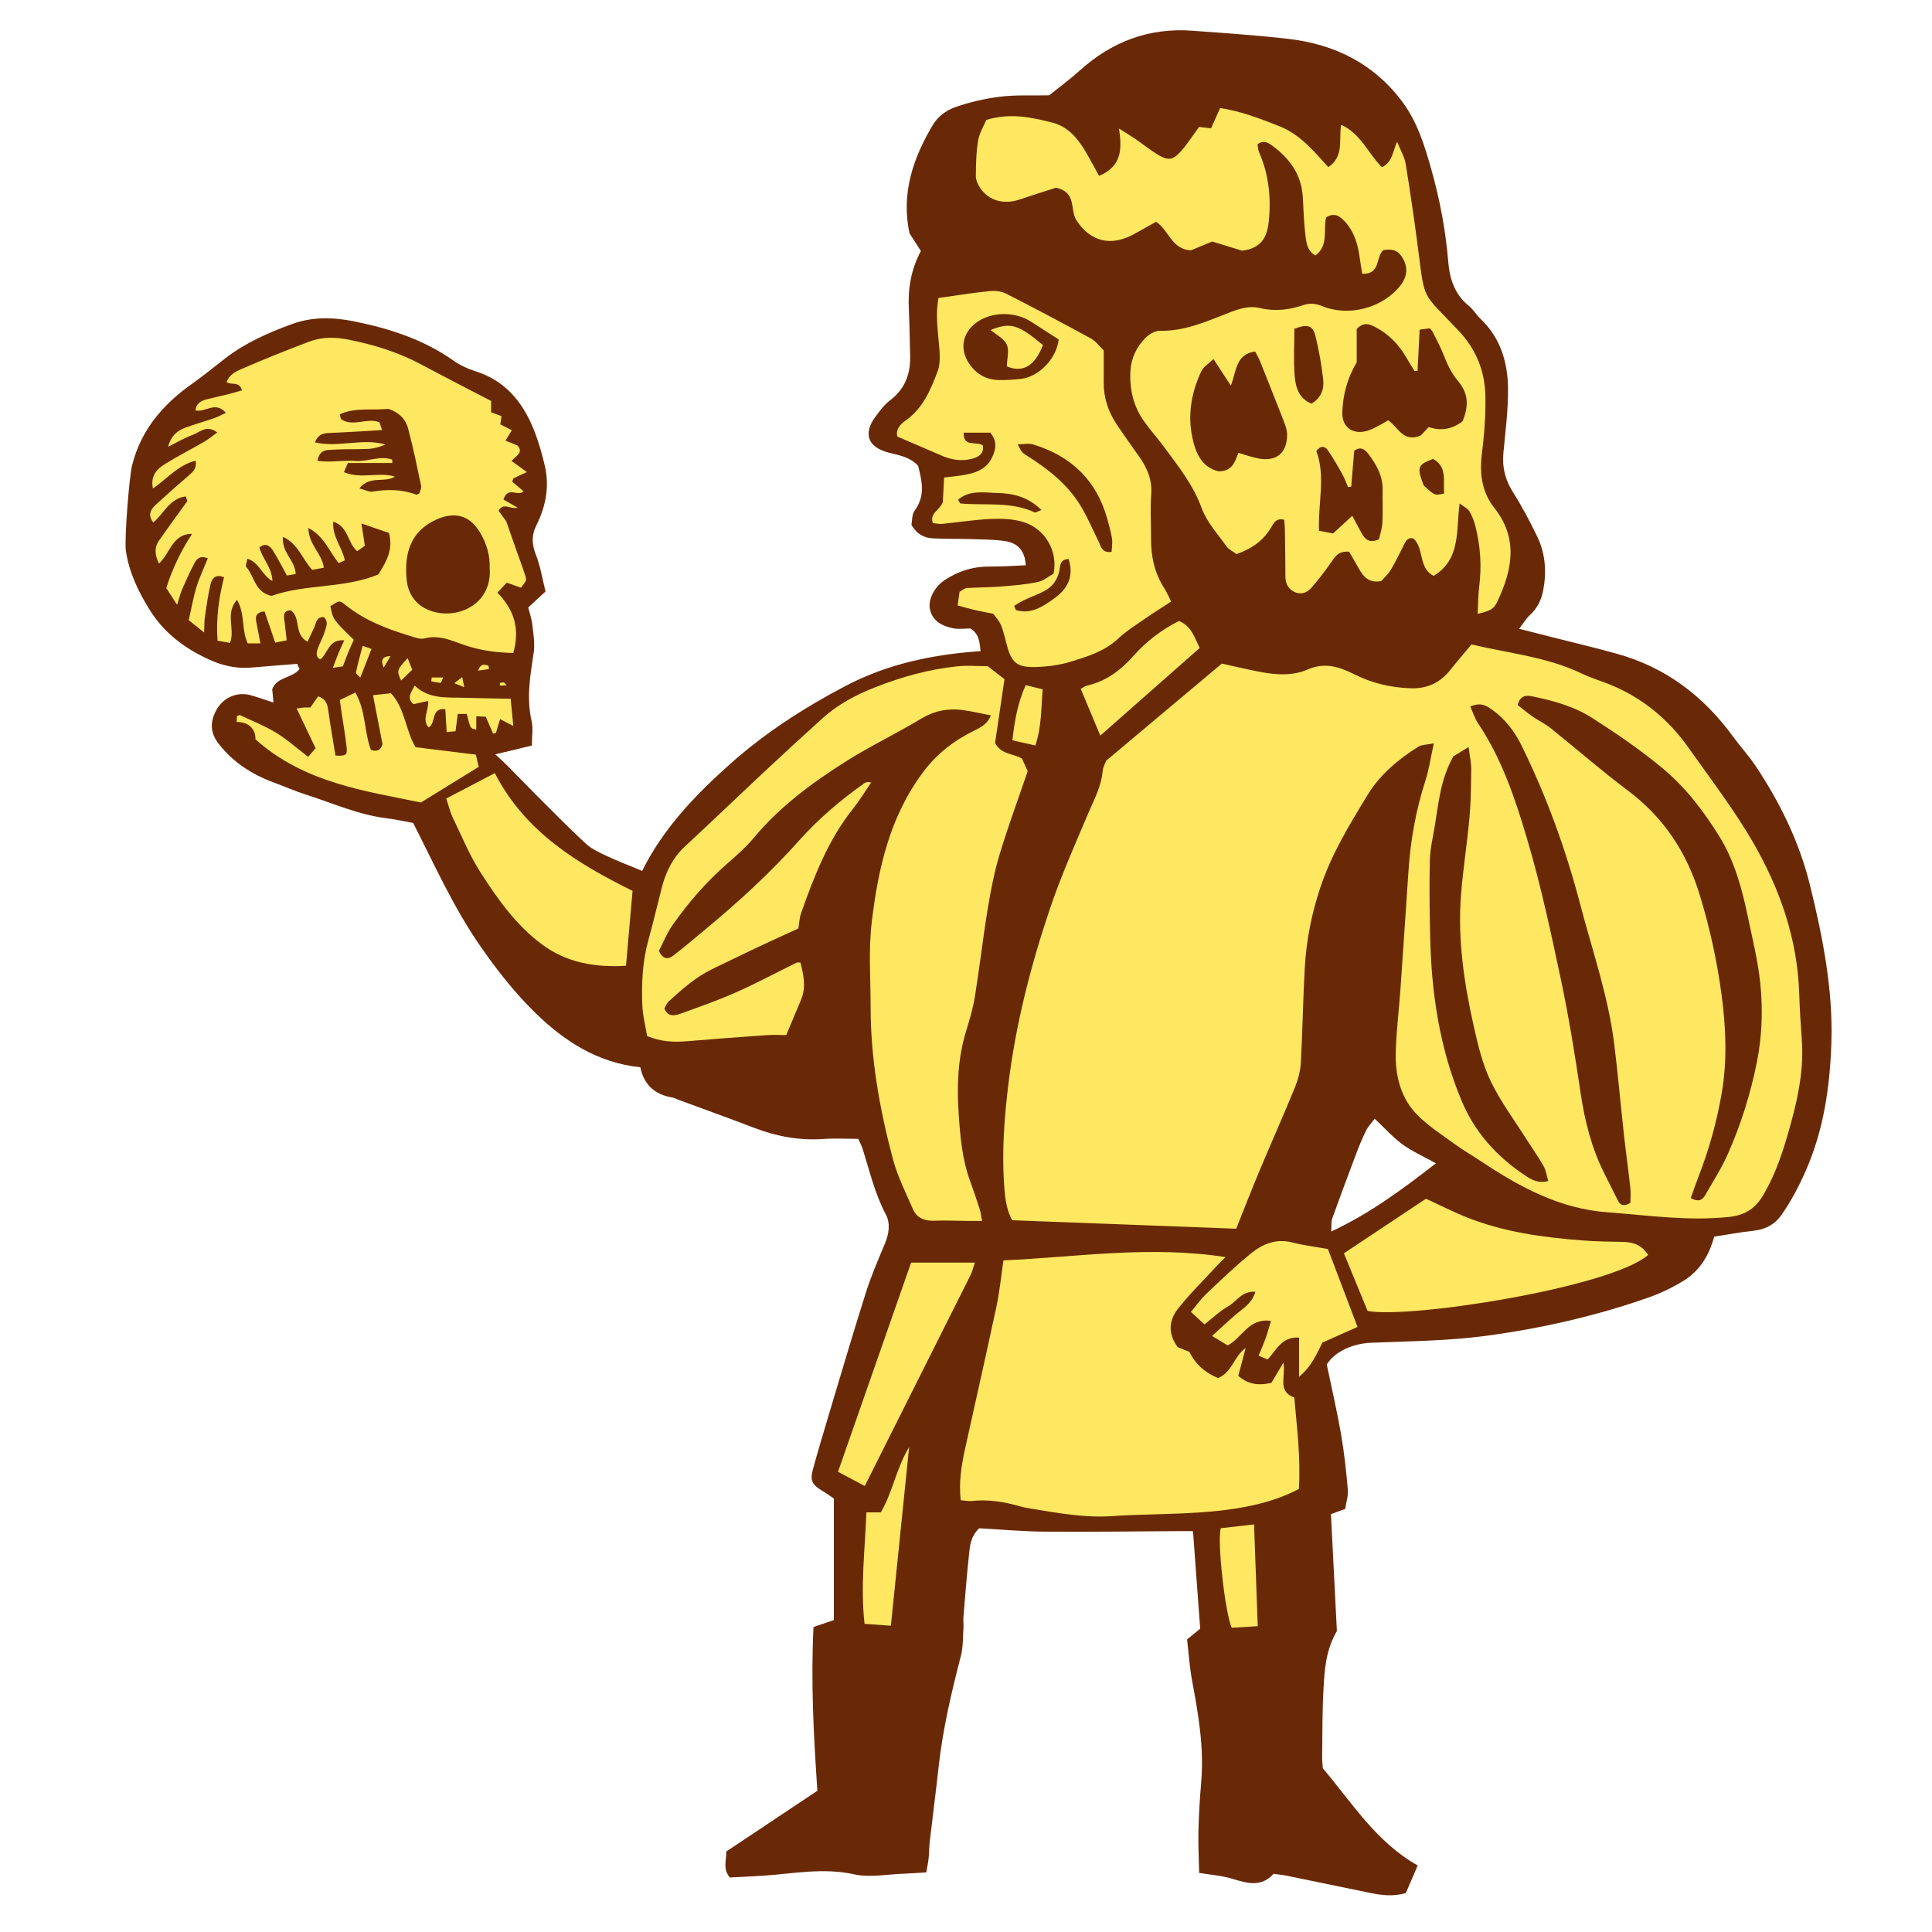 <svg version="1.1" id="svg" xmlns="http://www.w3.org/2000/svg" xmlns:xlink="http://www.w3.org/1999/xlink" x="0px" y="0px"
	 width="200px" height="200px" viewBox="0 0 200 200" enable-background="new 0 0 200 200" xml:space="preserve">
<path class="stroke" fill="#6a2906"  fill-rule="evenodd" clip-rule="evenodd" d="M187.374,91.653c-1.095-4.455-3.089-8.545-5.63-12.356
	c-0.712-1.068-1.596-2.02-2.352-3.06c-3.044-4.18-6.955-7.143-11.967-8.548c-2.238-0.627-4.505-1.156-6.757-1.731
	c-1.173-0.298-2.345-0.597-3.41-0.868c0.404-0.52,0.711-1.043,1.139-1.438c0.771-0.709,1.175-1.588,1.361-2.578
	c0.355-1.898,0.222-3.773-0.622-5.52c-0.752-1.556-1.56-3.096-2.484-4.554c-0.81-1.275-1.164-2.577-1.025-4.072
	c0.21-2.266,0.515-4.54,0.48-6.806c-0.038-2.677-0.806-5.179-2.848-7.119c-0.43-0.407-0.734-0.956-1.19-1.323
	c-1.474-1.184-2-2.799-2.146-4.572c-0.264-3.215-0.854-6.355-1.725-9.466c-0.7-2.497-1.443-4.953-2.999-7.06
	c-2.942-3.985-7.024-6.007-11.853-6.562c-3.292-0.377-6.605-0.595-9.912-0.84c-4.49-0.333-8.35,1.131-11.676,4.136
	c-1.063,0.96-2.228,1.807-3.155,2.552c-1.863,0.04-3.499-0.058-5.098,0.144c-1.603,0.203-3.215,0.575-4.733,1.122
	c-0.83,0.3-1.712,0.974-2.162,1.724c-2.08,3.471-3.356,7.169-2.455,11.303c0.401,0.621,0.796,1.235,1.174,1.821
	c-1.042,1.959-1.348,3.935-1.248,6.002c0.078,1.582,0.086,3.169,0.136,4.754c0.061,1.892-0.478,3.485-2.058,4.685
	c-0.616,0.469-1.106,1.132-1.57,1.768c-1.251,1.717-0.725,3.088,1.327,3.643c1.087,0.294,2.253,0.432,3.127,1.387
	c0.391,1.541,0.78,3.096-0.351,4.621c-0.309,0.418-0.258,1.103-0.338,1.493c0.596,1.025,1.368,1.352,2.236,1.397
	c1.283,0.069,2.573,0.032,3.858,0.073c1.187,0.038,2.382,0.038,3.555,0.2c1.385,0.193,2.095,1.03,2.186,2.51
	c-1.222,0.049-2.443,0.148-3.662,0.133c-1.746-0.021-3.316,0.455-4.759,1.42c-1.027,0.687-1.729,2.002-1.494,3.022
	c0.283,1.239,1.281,1.72,2.38,1.946c0.608,0.126,1.264,0.022,1.798,0.022c0.897,0.552,0.943,1.348,1.062,2.347
	c-4.902,0.334-9.615,1.309-13.981,3.602c-4.271,2.244-8.316,4.846-11.912,8.047c-3.61,3.214-6.963,6.702-9.147,11.103
	c-1.338-0.559-2.539-1.017-3.699-1.561c-0.757-0.355-1.557-0.727-2.158-1.284c-1.777-1.643-3.47-3.377-5.186-5.088
	c-0.979-0.977-1.934-1.978-2.908-2.959c-0.366-0.368-0.756-0.712-1.25-1.174c1.402-0.338,2.574-0.62,3.786-0.912
	c0-0.972,0.145-1.789-0.026-2.533c-0.55-2.391-0.143-4.716,0.212-7.071c0.142-0.947-0.029-1.951-0.141-2.92
	c-0.07-0.621-0.289-1.226-0.424-1.766c0.642-0.593,1.173-1.086,1.794-1.659c-0.327-1.298-0.524-2.581-0.984-3.763
	c-0.426-1.095-0.502-2.009,0.045-3.104c0.97-1.944,1.374-4.038,0.852-6.202c-0.287-1.192-0.617-2.386-1.064-3.525
	c-1.151-2.93-2.966-5.229-6.133-6.213c-0.794-0.246-1.584-0.624-2.263-1.103c-3.103-2.186-6.611-3.312-10.276-4.054
	c-2.166-0.438-4.328-0.486-6.438,0.286c-2.468,0.902-4.86,1.957-6.954,3.591c-1.131,0.883-2.246,1.787-3.415,2.616
	c-3.001,2.132-5.265,4.772-6.175,8.439c-0.289,1.158-0.809,7.67-0.636,8.833c0.329,2.2,1.242,4.115,2.403,6.01
	c1.527,2.491,3.697,4.096,6.258,5.258c1.354,0.615,2.812,0.945,4.338,0.808c1.564-0.142,3.132-0.253,4.742-0.383
	c0.077,0.177,0.15,0.35,0.232,0.536c-0.756,0.97-2.333,0.778-2.824,2.082c0.037,0.411,0.076,0.833,0.127,1.384
	c-0.862-0.279-1.594-0.539-2.339-0.752c-1.411-0.402-2.829,0.224-3.54,1.476c-0.713,1.255-0.695,2.403,0.225,3.571
	c1.489,1.891,3.407,3.137,5.634,3.963c1.16,0.43,2.295,0.93,3.472,1.305c2.727,0.871,5.36,2.062,8.241,2.416
	c0.97,0.119,1.929,0.338,2.773,0.49c2.236,4.398,4.167,8.725,6.894,12.669c1.731,2.506,3.572,4.858,5.734,6.974
	c3.036,2.97,6.48,5.186,10.882,5.646c0.382,1.844,1.535,2.842,3.333,3.133c0.191,0.03,0.369,0.142,0.556,0.21
	c2.643,0.977,5.294,1.931,7.927,2.938c2.303,0.879,4.652,1.318,7.126,1.144c1.22-0.086,2.449-0.015,3.615-0.015
	c0.209,0.461,0.359,0.721,0.448,1.001c0.729,2.309,1.271,4.67,2.42,6.846c0.484,0.917,0.315,2.006-0.114,3.024
	c-0.711,1.682-1.43,3.369-1.979,5.106c-1.345,4.246-2.599,8.521-3.879,12.785c-0.54,1.799-1.078,3.599-1.572,5.41
	c-0.333,1.221-0.117,1.619,1.01,2.297c0.454,0.274,0.885,0.589,1.145,0.763c0,4.375,0,8.52,0,12.585
	c-0.78,0.265-1.412,0.479-2.107,0.717c-0.284,5.718,0.016,11.291,0.402,16.952c-3.167,2.11-6.322,4.214-9.43,6.286
	c0.012,0.972-0.375,1.816,0.366,2.689c1.106-0.057,2.288-0.101,3.467-0.182c3.131-0.214,6.217-0.849,9.409-0.141
	c1.634,0.362,3.434-0.014,5.157-0.069c0.729-0.023,1.457-0.083,2.307-0.134c0.095-0.567,0.195-1.033,0.246-1.507
	c0.057-0.539,0.043-1.087,0.106-1.627c0.301-2.604,0.642-5.203,0.926-7.808c0.427-3.9,1.328-7.698,2.307-11.488
	c0.239-0.926,0.195-1.928,0.264-2.896c0.023-0.342-0.037-0.691-0.009-1.032c0.176-2.123,0.333-4.247,0.564-6.363
	c0.105-0.963,0.118-1.994,1.072-2.9c2.176,0.117,4.491,0.331,6.807,0.349c4.704,0.038,9.41-0.032,14.116-0.057
	c0.369-0.002,0.738,0,1.211,0c0.26,3.531,0.505,6.87,0.743,10.106c-0.506,0.41-0.847,0.687-1.357,1.102
	c0.163,1.392,0.252,2.87,0.525,4.312c0.651,3.461,1.239,6.915,0.938,10.46c-0.143,1.676-0.246,3.358-0.288,5.04
	c-0.035,1.42,0.043,2.843,0.074,4.361c1.255,0.214,2.398,0.288,3.464,0.617c1.534,0.475,2.988,0.884,4.238-0.521
	c0.522,0.075,0.962,0.115,1.394,0.203c2.858,0.584,5.715,1.186,8.575,1.769c1.166,0.238,2.342,0.407,3.721,0.029
	c0.357-0.829,0.756-1.752,1.233-2.864c-4.322-2.44-6.777-6.478-9.819-10.054c-0.022-0.343-0.077-0.737-0.072-1.13
	c0.032-2.376,0.004-4.757,0.141-7.129c0.112-1.967,0.227-3.967,1.383-5.954c-0.197-3.891-0.404-7.976-0.614-12.104
	c0.466-0.172,0.913-0.336,1.48-0.545c0.096-0.672,0.323-1.356,0.265-2.016c-0.168-1.921-0.375-3.844-0.706-5.742
	c-0.423-2.426-0.982-4.828-1.473-7.191c0.857-1.372,2.734-2.171,4.597-2.247c3.954-0.162,7.936-0.19,11.849-0.712
	c5.736-0.764,11.392-2.052,16.871-3.973c1.249-0.439,2.47-1.03,3.6-1.721c1.67-1.021,2.662-2.614,3.189-4.576
	c1.345-0.207,2.654-0.462,3.978-0.599c1.262-0.13,2.255-0.61,2.996-1.665c0.995-1.417,1.782-2.92,2.486-4.517
	c1.882-4.255,2.524-8.743,2.672-13.305C189.76,102.403,188.686,96.994,187.374,91.653z M137.807,127.49
	c0.041-0.632-0.015-1.019,0.102-1.344c0.8-2.228,1.625-4.445,2.464-6.659c0.312-0.827,0.644-1.653,1.041-2.442
	c0.234-0.467,0.614-0.859,0.895-1.237c1.006,0.946,1.856,1.906,2.867,2.649c0.979,0.722,2.123,1.221,3.47,1.969
	C145.124,123.161,141.82,125.605,137.807,127.49z"/>
<path fill-rule="evenodd" clip-rule="evenodd" fill="#ffe861" class="fill" d="M127.97,127.198c-7.729-0.294-15.386-0.583-23.186-0.878
	c-0.655-1.161-0.777-2.596-0.861-4.017c-0.197-3.319,0.05-6.618,0.447-9.92c0.753-6.27,2.312-12.353,4.319-18.312
	c1.121-3.323,2.553-6.545,3.924-9.779c0.619-1.458,1.387-2.845,1.533-4.466c0.04-0.431,0.283-0.841,0.371-1.083
	c4.1-3.443,8.07-6.777,11.966-10.048c1.443,0.315,2.737,0.63,4.045,0.875c1.628,0.306,3.312,0.404,4.835-0.261
	c1.817-0.794,3.333-0.259,4.922,0.536c1.792,0.898,3.713,1.328,5.723,1.406c1.724,0.068,3.076-0.57,4.138-1.909
	c0.704-0.886,1.441-1.744,2.176-2.628c3.907,0.923,7.88,1.291,11.497,3.047c0.709,0.345,1.469,0.586,2.211,0.858
	c3.651,1.342,6.559,3.658,8.786,6.815c2.255,3.193,4.649,6.315,6.609,9.686c2.812,4.834,4.649,10.055,4.829,15.743
	c0.05,1.581,0.147,3.162,0.266,4.74c0.219,2.911-0.321,5.733-1.08,8.504c-0.729,2.665-1.523,5.316-2.985,7.726
	c-0.829,1.366-1.918,1.978-3.48,2.145c-4.224,0.448-8.388-0.171-12.577-0.482c-4.989-0.371-9.149-2.655-13.174-5.34
	c-0.864-0.575-1.77-1.093-2.607-1.703c-1.314-0.956-2.709-1.849-3.85-2.987c-1.734-1.73-2.323-4.024-2.281-6.408
	c0.039-2.172,0.325-4.338,0.478-6.509c0.29-4.145,0.566-8.29,0.845-12.437c0.215-3.169,0.768-6.271,1.751-9.302
	c0.374-1.153,0.541-2.374,0.866-3.857c-0.738,0.15-1.258,0.125-1.618,0.354c-2.069,1.304-3.939,2.862-5.228,4.971
	c-1.857,3.039-3.715,6.082-4.865,9.494c-0.926,2.741-1.485,5.55-1.646,8.425c-0.186,3.261-0.225,6.527-0.406,9.789
	c-0.048,0.872-0.283,1.771-0.615,2.584c-1.158,2.839-2.413,5.639-3.598,8.469C129.59,123.086,128.788,125.157,127.97,127.198z
	 M175.025,124.028c0.902,0.486,1.255,0.116,1.509-0.328c0.811-1.414,1.699-2.796,2.354-4.282c1.337-3.03,2.326-6.185,2.979-9.441
	c0.549-2.738,0.637-5.512,0.349-8.259c-0.243-2.304-0.813-4.575-1.286-6.852c-0.599-2.872-1.375-5.729-2.91-8.227
	c-1.604-2.606-3.496-5.089-5.853-7.06c-2.306-1.93-4.815-3.636-7.351-5.261c-1.883-1.21-4.069-1.797-6.263-2.248
	c-0.61-0.126-1.195-0.044-1.444,0.912c0.481,0.376,0.994,0.812,1.542,1.195c0.61,0.423,1.297,0.742,1.873,1.204
	c2.668,2.137,5.241,4.396,7.974,6.443c3.714,2.784,6.098,6.38,7.45,10.795c1.051,3.425,1.812,6.904,2.276,10.434
	c0.44,3.337,0.589,6.707,0.013,10.072c-0.512,2.991-1.32,5.89-2.421,8.712C175.537,122.555,175.292,123.286,175.025,124.028z
	 M152.204,73.14c0.285,0.631,0.465,1.239,0.803,1.741c2.44,3.627,3.821,7.736,5.042,11.845c1.423,4.782,2.475,9.682,3.512,14.567
	c0.83,3.916,1.473,7.878,2.06,11.84c0.434,2.917,1.137,5.723,2.468,8.359c0.469,0.928,0.932,1.858,1.396,2.787
	c0.242,0.48,0.585,0.649,1.293,0.242c0-0.458,0.052-1.039-0.011-1.606c-0.198-1.82-0.457-3.634-0.658-5.455
	c-0.348-3.146-0.62-6.303-1.013-9.444c-0.618-4.935-2.266-9.629-3.517-14.412c-1.482-5.662-3.473-11.146-6.057-16.406
	c-0.734-1.496-1.719-2.779-3.077-3.743C153.888,73.061,153.282,72.662,152.204,73.14z M150.454,78.294
	c-1.362,2.423-1.532,4.868-1.932,7.253c-0.194,1.166-0.479,2.335-0.507,3.509c-0.062,2.67-0.025,5.343,0.037,8.014
	c0.137,5.833,0.994,11.537,3.283,16.952c1.369,3.239,3.647,5.739,6.555,7.669c0.633,0.42,1.328,0.847,2.384,0.57
	c-0.164-0.553-0.227-1.089-0.47-1.523c-0.508-0.904-1.116-1.751-1.671-2.628c-1.291-2.042-2.756-3.999-3.804-6.16
	c-0.853-1.754-1.319-3.729-1.753-5.65c-1.012-4.497-1.694-9.049-1.332-13.677c0.207-2.662,0.634-5.305,0.873-7.965
	c0.15-1.671,0.166-3.356,0.183-5.037c0.006-0.665-0.15-1.331-0.271-2.29C151.301,77.775,150.823,78.067,150.454,78.294z"/>
<path fill-rule="evenodd" clip-rule="evenodd" fill="#ffe861" class="fill" d="M152.967,63.548c0.055-1.019,0.046-1.906,0.155-2.779
	c0.272-2.142,0.142-4.252-0.399-6.333c-0.137-0.521-0.334-1.045-0.605-1.507c-0.162-0.275-0.525-0.433-1.018-0.812
	c-0.381,2.869,0.136,5.769-2.685,7.496c-1.603-0.795-0.964-2.811-2.078-3.858c-0.647-0.186-0.827,0.302-1.054,0.75
	c-0.425,0.839-0.831,1.689-1.316,2.492c-0.275,0.454-0.692,0.821-0.982,1.155c-1.547,0.286-2.014-0.768-2.559-1.713
	c-0.28-0.485-0.56-0.972-0.764-1.327c-1.109-0.092-1.449,0.501-1.856,1.09c-0.642,0.927-1.333,1.825-2.078,2.67
	c-0.447,0.507-1.098,0.727-1.759,0.39c-0.622-0.315-0.903-0.865-0.903-1.582c-0.002-1.63-0.03-3.26-0.054-4.89
	c-0.006-0.333-0.045-0.665-0.067-0.981c-0.864-0.229-1.099,0.369-1.406,0.871c-0.812,1.323-1.996,2.148-3.54,2.677
	c-0.356-0.27-0.793-0.466-1.033-0.802c-0.911-1.287-2.048-2.515-2.569-3.957c-0.868-2.396-2.399-4.3-3.858-6.284
	c-0.673-0.917-1.442-1.763-2.101-2.689c-1.102-1.55-1.516-3.307-1.416-5.198c0.071-1.354,0.631-2.504,1.551-3.44
	c0.379-0.386,1.01-0.758,1.518-0.746c2.562,0.062,4.821-0.978,7.106-1.859c1.096-0.423,2.084-0.768,3.281-0.481
	c1.473,0.351,2.962,0.184,4.395-0.304c0.696-0.236,1.312-0.19,2.004,0.093c2.756,1.131,6.245,0.192,8.074-2.107
	c0.713-0.896,0.818-1.834,0.311-2.765c-0.463-0.848-0.967-1.078-2.046-0.939c-0.828,0.678-0.252,2.54-2.196,2.461
	c-0.086-0.536-0.183-1.049-0.249-1.565c-0.181-1.396-0.547-2.728-1.511-3.8c-0.506-0.562-1.095-1.036-1.98-0.471
	c-0.318,1.303,0.29,2.916-1.11,3.942c-0.834-0.465-0.937-1.302-1.028-2.062c-0.161-1.322-0.199-2.66-0.277-3.993
	c-0.133-2.31-1.353-3.979-3.142-5.298c-0.43-0.316-0.911-0.628-1.546-0.159c0.052,0.273,0.054,0.569,0.161,0.817
	c1.013,2.33,1.27,4.741,0.993,7.261c-0.181,1.642-0.85,2.708-2.745,2.94c-0.92-0.28-2.005-0.612-3.107-0.95
	c-0.778,0.324-1.55,0.646-2.183,0.91c-2.023-0.08-2.275-2.08-3.617-2.952c-0.77,0.428-1.536,0.861-2.308,1.286
	c-2.342,1.287-4.487,0.794-5.932-1.434c-0.279-0.43-0.341-1.021-0.429-1.551c-0.142-0.837-0.416-1.535-1.688-1.83
	c-1.069,0.345-2.432,0.767-3.783,1.225c-1.63,0.551-3.187,0.126-4.074-1.207c-0.236-0.354-0.448-0.813-0.445-1.223
	c0.009-1.234,0.034-2.482,0.24-3.694c0.134-0.787,0.593-1.52,0.84-2.114c2.499-0.765,4.708-0.261,6.832,0.272
	c1.988,0.498,3.055,2.229,3.985,3.957c0.265,0.493,0.54,0.981,0.859,1.56c2.307-0.962,2.408-2.705,2.057-4.902
	c0.724,0.457,1.215,0.748,1.685,1.07c0.776,0.531,1.51,1.129,2.311,1.619c1.052,0.644,1.549,0.613,2.36-0.267
	c0.687-0.745,1.229-1.623,1.938-2.582c0.187,0.02,0.61,0.065,1.244,0.134c0.282-0.629,0.572-1.276,0.938-2.093
	c2.071,0.305,4.121,1.078,6.171,1.896c2.138,0.854,3.542,2.586,5.029,4.223c1.691-1.159,1.046-2.862,1.329-4.388
	c2.047,0.923,2.817,3.025,4.228,4.396c1.082-0.559,1.084-1.536,1.56-2.647c0.377,0.942,0.771,1.584,0.885,2.27
	c0.47,2.881,0.891,5.77,1.268,8.664c0.744,5.705,0.331,4.519,4.182,8.599c1.863,1.974,2.754,4.221,2.808,6.808
	c0.04,2.021-0.127,4.059-0.375,6.068c-0.25,2.026,0.051,3.925,1.288,5.492c2.503,3.171,1.877,6.367,0.362,9.629
	C154.643,63.051,154.364,63.198,152.967,63.548z M151.4,43.616c0.679-1.612,0.594-2.909-0.449-4.151
	c-0.688-0.817-1.121-1.725-1.496-2.7c-0.319-0.828-0.753-1.612-1.146-2.411c-0.064-0.128-0.182-0.229-0.3-0.372
	c-0.299,0.041-0.574,0.079-1.051,0.146c-0.071,1.441-0.141,2.844-0.21,4.246c-0.105,0.013-0.212,0.025-0.317,0.038
	c-0.277-0.457-0.562-0.908-0.83-1.37c-0.784-1.359-1.828-2.461-3.232-3.182c-0.571-0.293-1.188-0.589-1.925,0.202
	c0,1.091,0,2.357,0,3.438c-1.006,1.729-1.424,3.403-1.49,5.155c-0.06,1.539,1.032,2.36,2.536,1.958
	c0.422-0.113,0.818-0.337,1.214-0.536c0.343-0.172,0.667-0.379,0.998-0.57c1.049,0.726,1.565,2.358,3.38,1.567
	c0.191-0.201,0.492-0.516,0.822-0.862C149.183,44.646,150.348,44.426,151.4,43.616z M125.618,37.163
	c-0.542,0.526-1.039,0.814-1.244,1.241c-0.978,2.048-1.401,4.269-1.021,6.475c0.296,1.718,0.904,3.499,2.819,3.916
	c1.432-0.023,1.672-1.014,2.024-1.917c0.711,0.204,1.355,0.441,2.021,0.572c1.881,0.371,2.996-0.5,3.027-2.406
	c0.009-0.515-0.197-1.052-0.389-1.548c-0.799-2.066-1.624-4.122-2.449-6.178c-0.122-0.303-0.299-0.584-0.479-0.932
	c-2.013,0.279-1.926,2.02-2.508,3.538C126.804,38.981,126.31,38.224,125.618,37.163z M142.75,55.829
	c0.106-0.482,0.319-1.086,0.353-1.7c0.062-1.134,0.005-2.274,0.027-3.41c0.028-1.479-0.666-2.665-1.517-3.781
	c-0.355-0.465-0.816-0.736-1.427-0.27c-0.103,1.218-0.206,2.462-0.309,3.707c-0.114,0.014-0.225,0.027-0.338,0.041
	c-0.186-0.435-0.334-0.888-0.563-1.296c-0.481-0.858-0.969-1.717-1.527-2.523c-0.281-0.406-0.725-0.52-1.182,0.101
	c0.982,2.605,0.159,5.377,0.276,8.246c0.563,0.108,1.064,0.205,1.455,0.28c0.707-0.648,1.273-1.171,1.991-1.83
	c0.4,0.749,0.679,1.305,0.988,1.844C141.326,55.843,141.772,56.266,142.75,55.829z M133.991,34.035c0,1.665-0.1,3.289,0.034,4.894
	c0.095,1.152,0.427,2.326,1.729,2.856c1.029-0.58,1.337-1.519,1.221-2.526c-0.175-1.511-0.439-3.021-0.806-4.497
	C135.898,33.67,135.341,33.518,133.991,34.035z M148.355,47.506c-1.628,0.622-1.693,0.827-0.978,2.745
	c1.153,1.065,1.153,1.065,2.123,0.824C149.374,49.802,149.857,48.339,148.355,47.506z"/>
<path fill-rule="evenodd" clip-rule="evenodd" fill="#ffe861" class="fill" d="M82.646,96.114c-1.475,0.679-2.914,1.327-4.342,2.002
	c-1.521,0.719-3.032,1.459-4.547,2.189c-1.718,0.829-3.127,2.078-4.52,3.345c-0.207,0.189-0.31,0.492-0.462,0.744
	c0.339,0.873,1.022,0.773,1.62,0.559c1.953-0.702,3.917-1.392,5.812-2.232c2.124-0.942,4.178-2.046,6.265-3.071
	c0.077-0.038,0.188-0.005,0.392-0.005c0.313,1.272,0.613,2.539,0.058,3.849c-0.502,1.184-0.993,2.37-1.531,3.657
	c-0.654,0-1.343-0.042-2.026,0.007c-2.714,0.189-5.427,0.391-8.137,0.621c-1.645,0.14-2.82,0.038-4.237-0.52
	c-0.164-1.021-0.46-2.13-0.5-3.248c-0.081-2.227,0.012-4.45,0.612-6.627c0.501-1.812,0.937-3.642,1.397-5.466
	c0.422-1.666,1.15-3.136,2.441-4.33c2.795-2.585,5.538-5.227,8.318-7.826c1.952-1.824,3.922-3.63,5.903-5.422
	c1.601-1.447,3.488-2.43,5.479-3.211c2.729-1.072,5.545-1.853,8.468-2.152c1.024-0.104,2.07-0.017,3.134-0.017
	c0.56,0.435,1.144,0.888,1.74,1.35c-0.33,2.242-0.661,4.479-0.975,6.604c0.638,1.212,1.862,1.073,2.781,1.609
	c0.183,0.401,0.385,0.843,0.598,1.309c-0.976,2.86-2.025,5.693-2.898,8.58c-0.555,1.84-0.924,3.745-1.238,5.646
	c-0.497,3.027-0.843,6.082-1.331,9.111c-0.196,1.216-0.559,2.412-0.918,3.595c-0.853,2.788-0.955,5.605-0.763,8.51
	c0.158,2.39,0.361,4.727,1.187,6.985c0.355,0.975,0.684,1.959,1.001,2.947c0.103,0.315,0.13,0.655,0.228,1.181
	c-0.603,0-1.08,0.003-1.557-0.001c-1.137-0.009-2.275-0.062-3.409-0.019c-1,0.037-1.79-0.29-2.187-1.206
	c-0.746-1.719-1.605-3.42-2.081-5.218c-1.358-5.128-2.295-10.337-2.295-15.67c0-2.956-0.231-5.946,0.121-8.863
	c0.668-5.525,1.868-10.909,5.358-15.539c1.466-1.942,3.26-3.279,5.374-4.306c0.677-0.328,1.27-0.691,1.598-1.505
	c-1.084-0.209-2.029-0.447-2.988-0.565c-1.51-0.185-2.899,0.095-4.254,0.914c-2.537,1.533-5.232,2.808-7.735,4.389
	c-3.519,2.222-6.861,4.687-9.562,7.926c-0.82,0.984-1.803,1.844-2.771,2.689c-2.143,1.869-3.986,4.003-5.62,6.312
	c-0.613,0.868-1.011,1.891-1.44,2.715c0.49,1.016,1.058,0.825,1.566,0.428c1.129-0.883,2.224-1.81,3.327-2.726
	c3.396-2.817,6.646-5.798,9.586-9.089c2.028-2.271,4.307-4.226,6.786-5.967c0.149-0.105,0.324-0.177,0.709-0.087
	c-0.615,0.899-1.178,1.843-1.856,2.69c-2.585,3.232-4.048,7.016-5.401,10.854C82.762,95,82.749,95.509,82.646,96.114z"/>
<path fill-rule="evenodd" clip-rule="evenodd" fill="#ffe861" class="fill" d="M34.201,62.753c0.277,1.387,0.277,1.387,2.424,3.478
	c-0.182,0.41-0.387,0.849-0.57,1.296c-0.188,0.456-0.357,0.92-0.563,1.456c-0.25,0.035-0.51,0.071-1.03,0.144
	c0.248-0.648,0.406-1.09,0.585-1.522c0.161-0.393,0.346-0.776,0.589-1.318c-1.647-0.141-1.659,1.353-2.486,1.976
	c-0.506-0.266-0.382-0.729-0.256-1.115c0.186-0.562,0.509-1.08,0.683-1.645c0.164-0.531,0.49-1.119-0.06-1.628
	c-0.822-0.009-0.79,0.665-1.008,1.121c-0.205,0.431-0.405,0.864-0.672,1.435c-1.44-0.763-0.652-2.458-1.724-3.252
	c-0.89,0.017-0.727,0.644-0.649,1.235c0.077,0.584,0.133,1.17,0.211,1.873c-0.435,0.087-0.785,0.158-1.187,0.238
	c-0.391-1.148-0.746-2.193-1.1-3.235c-1.014,0.119-0.951,0.639-0.835,1.204c0.134,0.656,0.251,1.315,0.401,2.107
	c-0.577,0-0.938,0-1.307,0c-0.671-1.384-0.245-2.984-1.109-4.508c-1.282,1.437-0.163,3.016-0.727,4.459
	c-0.4-0.069-0.799-0.139-1.29-0.225c-0.169-2.279,0.128-4.412,0.671-6.569c-0.902-0.373-1.259,0.146-1.394,0.711
	c-0.264,1.102-0.416,2.231-0.583,3.354c-0.065,0.435-0.049,0.883-0.085,1.647c-0.634-0.506-1.088-0.867-1.59-1.267
	c0.273-1.207,0.46-2.328,0.791-3.407c0.309-1.011,0.771-1.974,1.184-2.999c-0.798-0.327-1.148,0.056-1.375,0.481
	c-0.463,0.871-0.869,1.772-1.264,2.677c-0.188,0.429-0.297,0.893-0.543,1.654c-0.481-0.746-0.789-1.223-1.121-1.736
	c0.641-2.007,1.517-3.85,2.672-5.605c-2.041-0.018-2.258,2.001-3.428,3.071c-0.435-0.895-0.498-1.651-0.005-2.363
	c0.925-1.332,1.888-2.637,2.947-4.109c-0.001-0.001-0.077-0.217-0.167-0.478c-1.68,0.214-2.239,1.744-3.36,2.697
	c-0.592-0.756-0.29-1.332,0.241-1.822c1.129-1.039,2.278-2.056,3.442-3.056c0.417-0.358,0.824-0.679,0.704-1.518
	c-1.833,0.453-2.938,1.853-4.428,2.883c-0.274-1.385,0.463-2.046,1.29-2.561c1.302-0.808,2.673-1.504,4.001-2.271
	c0.441-0.256,0.842-0.589,1.372-0.967c-1.127-0.863-1.829-0.001-2.57,0.256c-0.779,0.271-1.497,0.715-2.521,1.222
	c0.331-1.222,1.017-1.699,1.849-2.001c0.977-0.354,1.979-0.64,2.962-0.978c0.354-0.122,0.685-0.311,1.171-0.533
	c-1.076-1.271-2.117-0.011-3.151-0.253c0.072-0.684,0.526-0.982,1.109-1.133c0.766-0.2,1.542-0.361,2.31-0.552
	c0.458-0.114,0.909-0.255,1.396-0.391c-0.27-0.981-1.066-0.507-1.59-0.85c0.249-0.754,0.943-1.104,1.559-1.369
	c2.312-1,4.65-1.942,7.008-2.832c1.323-0.499,2.699-0.475,4.1-0.19c2.588,0.522,5.08,1.284,7.42,2.531
	c2.402,1.282,4.827,2.522,7.296,3.809c0,0.396,0,0.763,0,1.169c0.373,0.138,0.688,0.256,1.077,0.399
	c-0.031,0.224-0.071,0.491-0.125,0.854c0.352,0.178,0.726,0.366,1.194,0.604c-0.207,0.338-0.398,0.653-0.656,1.077
	c0.449,0.181,0.839,0.338,1.225,0.493c0.708,0.769-0.179,1.081-0.597,1.617c0.534,0.387,0.999,0.722,1.587,1.148
	c-0.602,0.276-0.991,0.444-1.369,0.639c-0.064,0.032-0.077,0.169-0.153,0.354c0.358,0.303,0.738,0.623,1.174,0.992
	c-0.627,0.611-1.586-0.587-2.082,0.851c0.309,0.179,0.775,0.447,1.485,0.859c-0.874,0.162-1.47-0.583-1.989,0.302
	c0.293,0.407,0.628,0.87,0.798,1.106c0.412,1.182,0.735,2.111,1.062,3.039c0.296,0.84,0.617,1.673,0.886,2.521
	c0.179,0.568,0.147,0.578-0.429,1.306c-0.425-0.152-0.873-0.312-1.467-0.526c-0.3,0.322-0.61,0.656-0.97,1.041
	c1.783,1.807,2.331,3.803,1.643,6.243c-1.812-0.042-3.462-0.276-5.043-0.817c-1.355-0.466-2.63-1.092-4.151-0.693
	c-0.471,0.124-1.066-0.13-1.581-0.286c-2.381-0.72-4.676-1.614-6.64-3.211C35.141,62.122,35.089,62.175,34.201,62.753z
	 M50.691,58.82c0.052-1.29-0.309-2.567-1.02-3.732c-1.065-1.753-2.578-2.146-4.454-1.324c-2.765,1.21-3.385,3.612-3.119,6.273
	c0.116,1.157,0.677,2.266,1.839,2.906C46.648,64.438,50.988,62.926,50.691,58.82z M29.292,55.565
	c-0.154,1.671,1.286,2.455,1.316,3.858c-0.288,0.049-0.592,0.102-0.904,0.154c-0.495-0.894-0.918-1.732-1.412-2.526
	c-0.318-0.509-0.745-0.937-1.438-0.382c0.302,1.179,1.301,2.056,1.347,3.478c-1.107-0.617-1.351-1.919-2.588-2.312
	c-0.06,0.36-0.231,0.729-0.125,0.85c0.854,0.958,0.874,2.62,2.616,3.005c3.479-1.26,7.443-0.733,11.062-2.221
	c0.783-1.262,1.573-2.517,1.106-4.296c-0.817-0.282-1.703-0.588-2.854-0.985c0.132,0.871,0.236,1.556,0.351,2.312
	c-0.247,0.175-0.51,0.36-0.795,0.562c-1.013-0.88-0.895-2.535-2.474-3.062c-0.132,1.551,0.938,2.669,1.198,4.007
	c-0.252,0.113-0.425,0.19-0.633,0.283c-0.979-1.175-1.472-2.76-3.137-3.638c-0.001,1.737,1.404,2.617,1.596,4.117
	c-0.463,0.086-0.866,0.16-1.198,0.222C31.272,57.872,30.915,56.34,29.292,55.565z M39.55,44.516
	c-0.67,0.045-1.146,0.079-1.622,0.104c-1.286,0.072-2.57,0.156-3.857,0.203c-0.619,0.022-1.145,0.129-1.473,0.974
	c2.483,0.572,4.92-0.479,7.297,0.221c-0.581,0.255-1.176,0.421-1.777,0.45c-1.236,0.061-2.48,0.001-3.715,0.085
	c-0.574,0.04-1.343-0.036-1.53,1.154c1.339,0.193,2.646-0.088,3.923,0.01c1.271,0.099,2.541-0.586,3.805-0.14
	c0.004,0.117,0.01,0.234,0.014,0.353c-1.54,0-3.079,0-4.603,0c-0.162,0.376-0.252,0.588-0.407,0.947
	c1.759,0.749,3.576-0.046,5.274,0.457c-1.054,0.705-2.579-0.172-3.683,1.231c0.602,0.148,1.019,0.382,1.389,0.321
	c1.537-0.247,3.036-0.235,4.51,0.321c0.062,0.023,0.172-0.073,0.336-0.149c0.052-0.231,0.213-0.533,0.158-0.79
	c-0.416-1.977-0.821-3.961-1.343-5.912c-0.265-0.995-0.983-1.702-2.075-2.038c-1.611,0.198-3.359-0.184-5.003,0.574
	c0.083,0.262,0.083,0.463,0.175,0.523c1.237,0.805,2.614-0.208,3.933,0.294C39.329,43.866,39.391,44.048,39.55,44.516z"/>
<path fill-rule="evenodd" clip-rule="evenodd" fill="#ffe861" class="fill" d="M99.453,155.301c-0.207-1.814,0.062-3.558,0.443-5.289
	c1.083-4.922,2.205-9.836,3.256-14.765c0.327-1.537,0.479-3.112,0.726-4.771c7.63-0.342,15.124-1.558,22.984-0.342
	c-0.505,0.513-0.806,0.805-1.09,1.113c-1.301,1.417-2.688,2.77-3.865,4.283c-0.912,1.173-1.016,2.554,0.01,3.926
	c0.341,0.137,0.748,0.3,1.202,0.482c0.635,1.288,1.662,2.2,2.977,2.716c1.478-0.599,1.605-2.226,2.855-3.104
	c-0.285,1.068-0.535,2.004-0.768,2.879c1.14,0.97,2.219,0.992,3.431,0.724c0.38-0.641,0.749-1.262,1.245-2.095
	c0.266,1.418-0.662,2.996,1.125,3.61c0.282,3.205,0.673,6.291,0.473,9.47c-2.395,1.259-4.938,1.83-7.538,2.166
	c-3.93,0.511-7.899,0.377-11.835,0.646c-2.836,0.192-5.495-0.32-8.213-0.754c-0.44-0.07-0.882-0.147-1.309-0.27
	c-1.632-0.467-3.279-0.729-4.984-0.543C100.244,155.42,99.897,155.336,99.453,155.301z"/>
<path fill-rule="evenodd" clip-rule="evenodd" fill="#ffe861" class="fill" d="M97.152,30.846c1.85-0.257,3.559-0.534,5.279-0.711
	c0.562-0.057,1.223,0.011,1.715,0.262c2.952,1.502,5.879,3.056,8.785,4.644c0.499,0.271,0.862,0.791,1.325,1.232
	c0,1.12,0.008,2.205-0.002,3.292c-0.014,1.587,0.458,3.03,1.326,4.339c0.767,1.154,1.583,2.275,2.378,3.412
	c0.809,1.16,1.33,2.374,1.217,3.864c-0.115,1.525-0.015,3.066-0.021,4.6c-0.007,1.82,0.36,3.533,1.357,5.088
	c0.263,0.407,0.448,0.865,0.723,1.406c-0.869,0.565-1.701,1.077-2.501,1.635c-1.013,0.706-2.088,1.357-2.98,2.198
	c-1.399,1.316-3.151,1.847-4.883,2.382c-1.164,0.359-2.424,0.526-3.646,0.56c-1.976,0.053-2.528-0.459-3.016-2.348
	c-0.551-2.129-0.551-2.129-1.402-3.171c-0.537-0.104-1.168-0.21-1.79-0.354c-0.603-0.138-1.196-0.314-1.882-0.498
	c0.084-0.604,0.145-1.023,0.199-1.412c0.303-0.167,0.511-0.374,0.731-0.389c1.179-0.076,2.363-0.067,3.542-0.161
	c1.271-0.101,2.557-0.2,3.803-0.461c0.634-0.133,1.194-0.617,1.658-0.873c0.475-2.331-0.876-4.653-3.146-5.346
	c-1.059-0.323-2.245-0.362-3.363-0.313c-1.676,0.073-3.342,0.346-5.015,0.508c-0.326,0.032-0.665-0.054-0.972-0.082
	c-0.362-1.044,0.68-1.281,1.029-2.166c0.034-0.637,0.081-1.519,0.136-2.553c0.657-0.079,1.284-0.134,1.904-0.234
	c1.252-0.204,2.438-0.553,3.048-1.823c0.401-0.837,0.585-1.683-0.178-2.584c-0.866,0-1.777,0-2.751,0
	c-0.041,1.585,1.302,0.832,1.986,1.325c0.137,0.796-0.363,1.174-1.084,1.368c-1.095,0.295-2.15,0.133-3.182-0.314
	c-1.493-0.651-2.992-1.288-4.594-1.976c-0.165-0.673,0.224-1.216,0.818-1.625c1.824-1.254,2.641-3.211,3.36-5.138
	c0.356-0.95,0.198-2.138,0.1-3.202C97.036,33.801,96.862,32.388,97.152,30.846z M109.593,35.143
	c-1.039-0.671-1.935-1.245-2.828-1.824c-1.726-1.116-4.17-1.071-5.734,0.108c-1.409,1.062-1.699,2.717-0.726,4.181
	c0.738,1.11,1.779,1.714,3.111,1.739c0.74,0.014,1.486-0.045,2.224-0.118C107.549,39.039,109.39,37.09,109.593,35.143z
	 M105.354,45.998c0.455,0.904,0.473,0.875,1.026,1.222c2.114,1.332,4.062,2.873,5.403,5.012c0.758,1.21,1.31,2.547,1.947,3.83
	c0.25,0.498,0.301,1.199,1.343,1.071c0.021-0.458,0.109-0.923,0.042-1.366c-0.103-0.682-0.297-1.353-0.48-2.021
	c-1.106-4.026-3.753-6.541-7.692-7.74C106.488,45.868,105.954,45.993,105.354,45.998z M107.812,52.799
	c-1.41-1.404-2.996-1.73-4.608-1.769c-1.342-0.03-2.812-0.329-4.015,0.692c0.138,0.236,0.179,0.39,0.234,0.395
	c2.57,0.238,5.224-0.231,7.686,0.928C107.2,53.088,107.373,52.959,107.812,52.799z M110.625,57.868
	c-0.96,0.047-0.858,0.742-0.958,1.206c-0.201,0.938-0.694,1.643-1.513,2.086c-0.688,0.371-1.435,0.632-2.144,0.966
	c-0.356,0.168-0.687,0.39-1.027,0.587c0.059,0.146,0.116,0.291,0.176,0.436c1.557,0.484,2.804-0.351,4.021-1.234
	C110.547,60.923,111.184,59.648,110.625,57.868z"/>
<path fill-rule="evenodd" clip-rule="evenodd" fill="#ffe861" class="fill" d="M170.614,129.916c-3.909,3.378-24.727,6.629-29.04,5.791
	c-0.798-1.94-1.604-3.897-2.454-5.964c2.866-1.907,5.722-3.807,8.493-5.649c1.501,0.688,2.86,1.387,4.276,1.946
	c3.812,1.508,7.829,2.054,11.882,2.367c1.428,0.111,2.864,0.134,4.297,0.159C169.126,128.585,169.981,128.922,170.614,129.916z"/>
<path fill-rule="evenodd" clip-rule="evenodd" fill="#ffe861" class="fill" d="M46.193,82.665c1.737-0.909,3.299-1.727,5.03-2.633
	c3.133,6.097,8.54,9.359,14.259,12.193c-0.23,2.631-0.449,5.127-0.679,7.749c-3.191,0.192-6.14-0.299-8.728-2.231
	c-2.665-1.991-4.562-4.672-6.321-7.416c-1.142-1.778-1.957-3.771-2.881-5.686C46.6,84.074,46.457,83.443,46.193,82.665z"/>
<path fill-rule="evenodd" clip-rule="evenodd" fill="#ffe861" class="fill" d="M137.466,129.302c1.031,2.711,2.027,5.332,3.065,8.064
	c-1.305,0.579-2.426,1.077-3.634,1.613c-0.583,1.122-1.063,2.425-2.419,3.543c0-1.495,0-2.723,0-4.058
	c-1.84-0.111-2.336,1.334-3.266,2.271c-0.263-0.113-0.519-0.223-0.923-0.396c0.263-0.644,0.519-1.214,0.729-1.801
	c0.192-0.533,0.336-1.086,0.552-1.802c-2.329-0.319-2.977,1.769-4.483,2.536c-0.427-0.257-0.914-0.551-1.612-0.973
	c0.88-0.799,1.649-1.533,2.459-2.223c0.755-0.643,1.669-1.143,2.022-2.356c-1.417-0.088-1.938,1.007-2.778,1.485
	c-0.894,0.505-1.655,1.243-2.492,1.893c-0.456-0.42-0.873-0.803-1.402-1.287c0.514-0.61,0.994-1.303,1.592-1.87
	c1.544-1.463,3.074-2.949,4.733-4.271c1.17-0.931,2.553-1.465,4.158-1.052C134.909,128.911,136.09,129.054,137.466,129.302z"/>
<path fill-rule="evenodd" clip-rule="evenodd" fill="#ffe861" class="fill" d="M31.9,78.35c0.214-0.247,0.458-0.528,0.772-0.893
	c-0.643-1.346-1.269-2.655-1.966-4.114c0.418-0.057,0.591-0.091,0.764-0.102c0.195-0.012,0.391-0.003,0.658-0.003
	c0.26-0.369,0.535-0.761,0.808-1.148c0.689,0.219,0.938,0.681,1.028,1.336c0.224,1.607,0.506,3.206,0.761,4.79
	c1.101,0.062,1.254-0.04,1.152-0.915c-0.136-1.179-0.339-2.35-0.513-3.524c-0.064-0.431-0.123-0.862-0.187-1.307
	c0.558-0.271,1.029-0.499,1.606-0.778c1.097,1.87,0.905,4.053,1.614,5.938c0.79,0.272,1.059-0.148,1.199-0.593
	c-0.342-1.765-0.66-3.406-0.983-5.07c0.635-0.07,1.197-0.133,1.854-0.206c1.479,1.578,1.525,3.941,2.56,5.589
	c2.17,0.267,4.157,0.512,6.234,0.768c0.105,0.454,0.199,0.864,0.294,1.265c-2.001,1.234-3.924,2.42-5.984,3.691
	c-5.874-1.211-12.07-2.037-17.126-6.535c0.017-0.985-0.564-1.778-1.945-1.809c0.012-0.261,0.02-0.443,0.027-0.604
	c0.145-0.047,0.253-0.122,0.314-0.095c1.251,0.589,2.552,1.101,3.73,1.814C29.686,76.52,30.671,77.41,31.9,78.35z"/>
<path fill-rule="evenodd" clip-rule="evenodd" fill="#ffe861" class="fill" d="M89.52,153.829c-0.994-0.527-1.938-1.026-2.771-1.469
	c2.57-7.354,5.091-14.565,7.569-21.656c2.248,0,4.346,0,6.599,0c-0.188,0.556-0.269,0.938-0.438,1.275
	C96.86,139.209,93.23,146.433,89.52,153.829z"/>
<path fill-rule="evenodd" clip-rule="evenodd" fill="#ffe861" class="fill" d="M113.901,76.149c-0.729-1.745-1.366-3.269-2.024-4.842
	c0.293-0.156,0.448-0.289,0.625-0.328c2.021-0.447,3.557-1.633,4.898-3.148c1.319-1.491,2.892-2.659,4.644-3.549
	c1.285,0.529,1.594,1.65,2.146,2.797C120.827,70.044,117.475,73,113.901,76.149z"/>
<path fill-rule="evenodd" clip-rule="evenodd" fill="#ffe861" class="fill" d="M92.224,168.293c-1.04-0.073-1.812-0.129-2.727-0.193
	c-0.429-3.897,0.042-7.673,0.193-11.541c0.503,0,0.917,0,1.492,0c1.213-2.052,1.578-4.509,2.932-6.767
	C93.475,156.052,92.861,162.063,92.224,168.293z"/>
<path fill-rule="evenodd" clip-rule="evenodd" fill="#ffe861" class="fill" d="M130.202,168.341c-0.995,0.062-1.864,0.115-2.694,0.166
	c-0.668-1.443-1.533-8.945-1.128-10.309c1.012-0.114,2.117-0.24,3.439-0.39C129.946,161.307,130.069,164.688,130.202,168.341z"/>
<path fill-rule="evenodd" clip-rule="evenodd" fill="#ffe861" class="fill" d="M51.05,75.952c-0.241-0.555-0.483-1.107-0.766-1.753
	c-0.282-0.016-0.591-0.031-0.979-0.052c0,0.529,0,0.951,0,1.376c-0.618-0.11-0.618-0.11-0.985-1.619c-0.281,0-0.585,0-0.931,0
	c-0.082,0.636-0.15,1.166-0.233,1.79c-0.265,0.027-0.528,0.056-0.915,0.096c-0.051-0.84-0.096-1.594-0.143-2.382
	c-1.539-0.148-0.921,1.468-1.732,1.898c-0.729-0.85,0.038-1.694-0.043-2.744c-0.544,0.118-1.019,0.221-1.527,0.331
	c-0.698-0.596-0.272-1.177,0.13-1.918c1.499,1.433,3.351,1.2,5.134,1.26c1.562,0.051,3.127,0.065,4.805,0.098
	c0.099,1.025,0.176,1.838,0.271,2.819c-0.505-0.262-0.85-0.44-1.368-0.71c-0.166,0.551-0.298,0.986-0.43,1.423
	C51.241,75.895,51.145,75.923,51.05,75.952z"/>
<path fill-rule="evenodd" clip-rule="evenodd" fill="#ffe861" class="fill" d="M107.939,71.36c-0.171,1.959-0.096,3.831-0.762,5.813
	c-0.795-0.179-1.527-0.345-2.373-0.535c0.226-2,0.532-3.827,1.373-5.708C106.746,71.068,107.289,71.201,107.939,71.36z"/>
<path fill-rule="evenodd" clip-rule="evenodd" fill="#ffe861" class="fill" d="M37.539,66.861c0.405,0.138,0.619,0.21,0.919,0.313
	c-0.391,1.001-0.752,1.928-1.16,2.976c-0.185-0.215-0.476-0.413-0.448-0.544C37.035,68.712,37.287,67.831,37.539,66.861z"/>
<path fill-rule="evenodd" clip-rule="evenodd" fill="#ffe861" class="fill" d="M42.196,68.133c0.154,0.382,0.293,0.727,0.482,1.196
	c-0.377,0.367-0.749,0.729-1.154,1.124C41.049,69.42,41.067,69.36,42.196,68.133z"/>
<path fill-rule="evenodd" clip-rule="evenodd" fill="#ffe861" class="fill" d="M39.723,69.108c-0.329-0.725-0.175-1.171,0.707-1.196
	C40.193,68.311,39.958,68.71,39.723,69.108z"/>
<path fill-rule="evenodd" clip-rule="evenodd" fill="#ffe861" class="fill" d="M44.694,70.134c0.35,0,0.699,0,1.18,0
	c-0.124,0.268-0.199,0.553-0.265,0.55c-0.324-0.009-0.645-0.095-0.966-0.154C44.66,70.397,44.677,70.267,44.694,70.134z"/>
<path fill-rule="evenodd" clip-rule="evenodd" fill="#ffe861" class="fill" d="M48.059,71.139c-0.481-0.193-0.673-0.271-1.029-0.415
	c0.32-0.246,0.509-0.392,0.818-0.629C47.919,70.446,47.958,70.646,48.059,71.139z"/>
<path fill-rule="evenodd" clip-rule="evenodd" fill="#ffe861" class="fill" d="M50.621,69.258c-0.324,0.047-0.648,0.094-1.141,0.167
	c0.305-0.798,0.706-0.626,1.091-0.508C50.588,69.03,50.605,69.144,50.621,69.258z"/>
<path fill-rule="evenodd" clip-rule="evenodd" fill="#ffe861" class="fill" d="M51.752,70.697c0.132-0.019,0.266-0.059,0.396-0.046
	c0.063,0.006,0.117,0.108,0.299,0.292c-0.31,0.015-0.505,0.022-0.698,0.032C51.75,70.883,51.752,70.79,51.752,70.697z"/>
<path fill-rule="evenodd" clip-rule="evenodd" fill="#ffe861" class="fill" d="M107.964,35.722c-0.882,2.3-2.194,2.855-3.735,2.205
	c0.019-0.796,0.27-1.651-0.012-2.26c-0.293-0.631-1.102-1.021-1.673-1.507C104.614,33.346,105.366,33.554,107.964,35.722z"/>
</svg>
